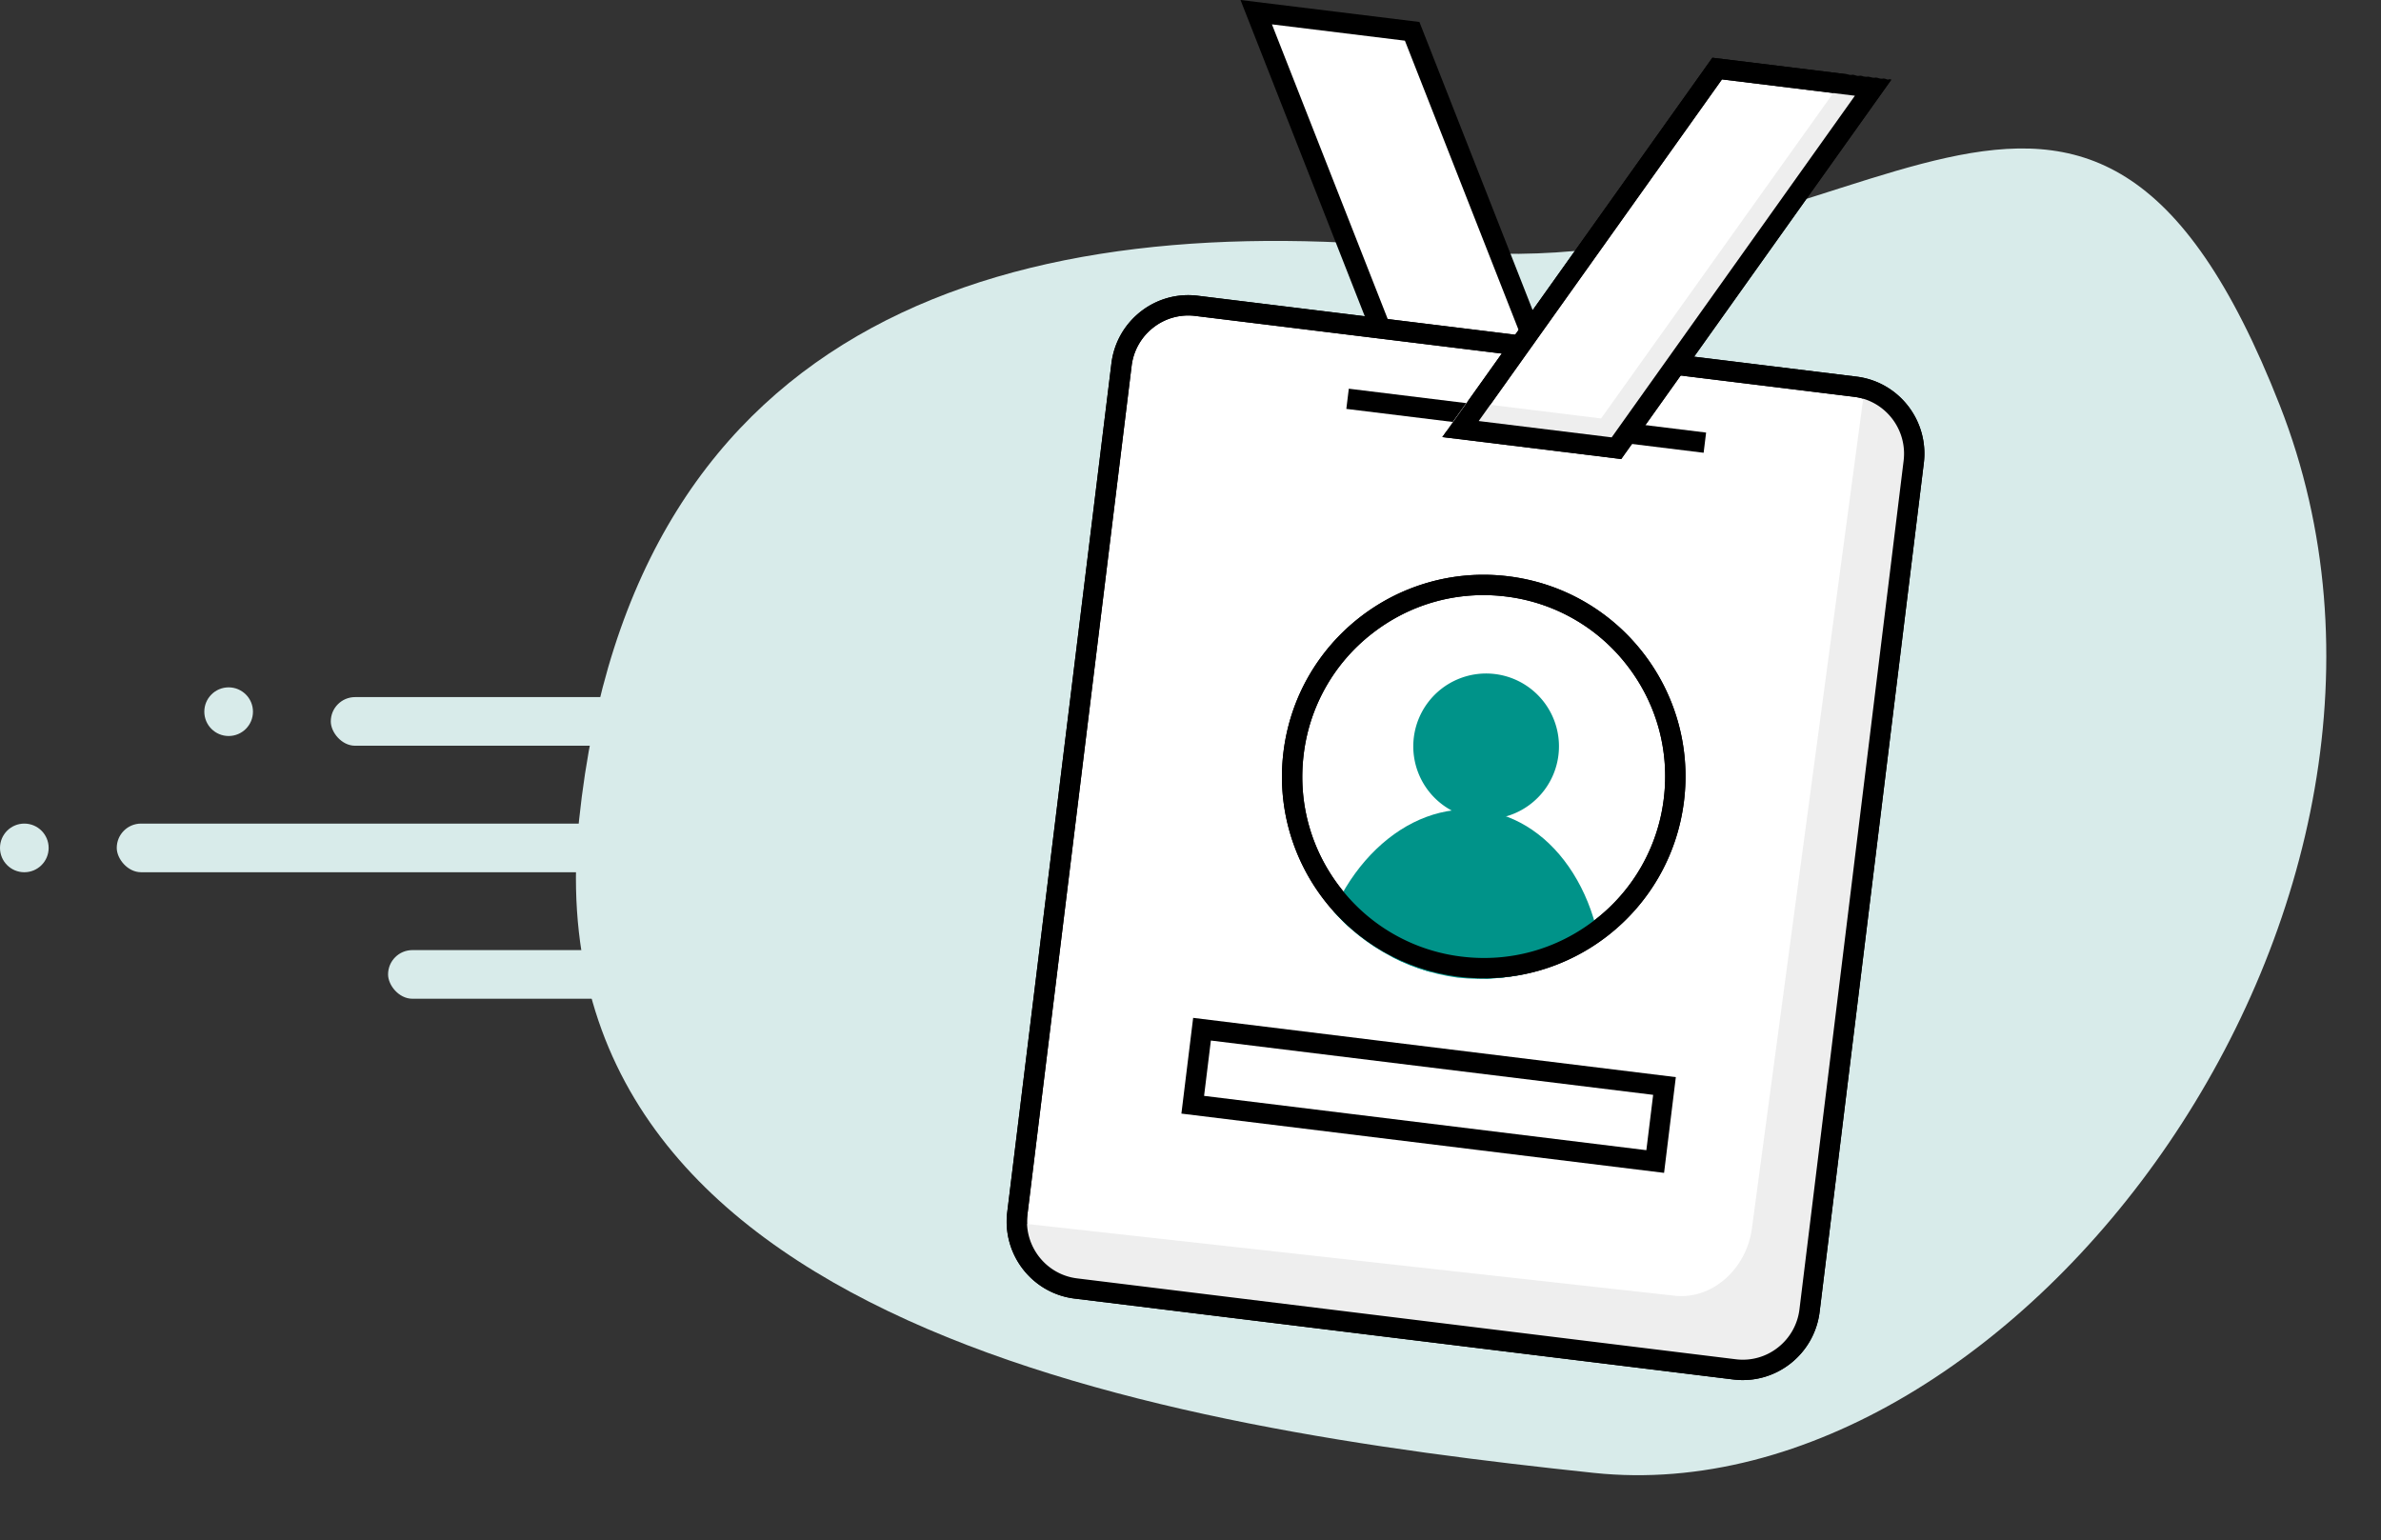 <svg xmlns="http://www.w3.org/2000/svg" width="234.039" height="151.397" viewBox="0 0 234.039 151.397">
    <rect x="0" y="0" width="234.039" height="151.397" fill="#333333" stroke="none"/>
    <defs>
        <clipPath id="hgvg7flaca">
            <path data-name="패스 19" d="M19.569 0a19.814 19.814 0 0 1 19.57 20.049A19.812 19.812 0 0 1 19.57 40.1 19.814 19.814 0 0 1 0 20.048 19.812 19.812 0 0 1 19.569 0z" style="stroke:#000;stroke-width:2px;fill:none"/>
        </clipPath>
    </defs>
    <g data-name="그룹 10">
        <g data-name="그룹 9" transform="translate(0 .405)">
            <path data-name="패스 8" d="M78.47 16.046c41.89.013 59.275-40.145 83.51 6.54s-14.172 111.434-56.062 111.421S.014 130.856 0 80.665s36.58-64.632 78.47-64.619z" transform="rotate(6.02 32.71 621.66)" style="fill:#d8ebea"/>
            <rect data-name="사각형 13" width="55.467" height="4.782" rx="2.391" transform="translate(32.515 68.117)" style="fill:#d8ebea"/>
            <rect data-name="사각형 14" width="67.899" height="4.782" rx="2.391" transform="translate(11.476 80.551)" style="fill:#d8ebea"/>
            <rect data-name="사각형 15" width="58.336" height="4.782" rx="2.391" transform="translate(38.145 92.986)" style="fill:#d8ebea"/>
            <circle data-name="타원 10" cx="2.391" cy="2.391" r="2.391" transform="translate(20.083 67.16)" style="fill:#d8ebea"/>
            <circle data-name="타원 11" cx="2.391" cy="2.391" r="2.391" transform="translate(0 80.551)" style="fill:#d8ebea"/>
        </g>
        <g data-name="그룹 5">
            <g data-name="패스 7" style="fill:#fff">
                <path d="M37.846 39.246H22.403L1.679 1h15.443l20.724 38.246z" style="stroke:none" transform="rotate(7 60.97 996.806)"/>
                <path d="m3.358 2 19.64 36.246h13.169L16.527 2H3.358M0 0h17.718l21.807 40.246H21.807L0 0z" style="fill:#000;stroke:none" transform="rotate(7 60.97 996.806)"/>
            </g>
            <g data-name="패스 17" style="fill:#fff">
                <path d="M72.84 98.317H7.611c-3.644 0-6.609-2.98-6.609-6.64L1 7.639c0-1.774.688-3.442 1.937-4.696A6.55 6.55 0 0 1 7.608 1h65.23c3.644 0 6.609 2.98 6.609 6.64l.002 84.038a6.611 6.611 0 0 1-1.937 4.696 6.55 6.55 0 0 1-4.671 1.943z" style="stroke:none" transform="rotate(7 -174.968 914.786)"/>
                <path d="M7.608 2a5.557 5.557 0 0 0-3.963 1.649A5.618 5.618 0 0 0 2 7.639l.002 84.037c0 3.11 2.516 5.64 5.61 5.64l65.229.001a5.557 5.557 0 0 0 3.962-1.649 5.618 5.618 0 0 0 1.646-3.99L78.447 7.64c0-3.11-2.517-5.64-5.61-5.64L7.609 2m0-2h65.23c4.202 0 7.609 3.421 7.609 7.64l.002 84.038c0 4.22-3.406 7.64-7.609 7.64l-65.229-.002c-4.202 0-7.609-3.42-7.609-7.64L0 7.64C0 3.42 3.406 0 7.608 0z" style="fill:#000;stroke:none" transform="rotate(7 -174.968 914.786)"/>
            </g>
            <path data-name="빼기 2" d="M6.43 103.88A6.826 6.826 0 0 1 0 98.285c.155-.006.318-.018.486-.037l63.608-7.469c3.644-.428 6.3-4.1 5.911-8.186l-7.677-81.51A8.361 8.361 0 0 0 62.155 0h.217A6.248 6.248 0 0 1 66.8 1.9a7.781 7.781 0 0 1 2.178 4.772l7.675 81.509c.385 4.085-2.266 7.758-5.911 8.186l-63.609 7.472a6.016 6.016 0 0 1-.703.041z" transform="rotate(13.02 -45.955 549.473)" style="fill:#eee"/>
            <g data-name="패스 18" style="fill:none">
                <path d="M0 0h47.8v9.48H0z" style="stroke:none" transform="rotate(7 -759.28 1008.786)"/>
                <path d="M2 2v5.48h43.8V2H2M0 0h47.8v9.481H0V0z" style="fill:#000;stroke:none" transform="rotate(7 -759.28 1008.786)"/>
            </g>
            <g data-name="패스 9" style="fill:none">
                <path d="M19.831 0A19.832 19.832 0 1 1 0 19.831 19.833 19.833 0 0 1 19.831 0z" style="stroke:none" transform="rotate(7 -379.049 1078.214)"/>
                <path d="M19.83 2c-4.762 0-9.24 1.854-12.608 5.222A17.714 17.714 0 0 0 2 19.831c0 4.763 1.855 9.24 5.223 12.609a17.716 17.716 0 0 0 12.609 5.223v4-4c4.763 0 9.24-1.855 12.608-5.223a17.714 17.714 0 0 0 5.223-12.608c0-4.763-1.855-9.241-5.223-12.61A17.716 17.716 0 0 0 19.83 2m0-2c.001 0 0 0 0 0 10.953 0 19.833 8.879 19.833 19.832 0 10.952-8.88 19.83-19.83 19.83h-.001C8.879 39.663 0 30.785 0 19.832 0 8.879 8.879 0 19.83 0z" style="fill:#000;stroke:none" transform="rotate(7 -379.049 1078.214)"/>
            </g>
            <g data-name="패스 10" style="fill:#009389">
                <path d="M7.16 13.32A6.167 6.167 0 0 1 1 7.16a6.12 6.12 0 0 1 1.804-4.356A6.12 6.12 0 0 1 7.159 1a6.167 6.167 0 0 1 6.16 6.16 6.12 6.12 0 0 1-1.804 4.355A6.12 6.12 0 0 1 7.16 13.32z" style="stroke:none" transform="rotate(7 -464.584 1175.904)"/>
                <path d="M7.16 2A5.126 5.126 0 0 0 3.51 3.51 5.126 5.126 0 0 0 2 7.16a5.166 5.166 0 0 0 5.16 5.16 5.126 5.126 0 0 0 3.648-1.512A5.126 5.126 0 0 0 12.32 7.16 5.166 5.166 0 0 0 7.16 2m0-2a7.16 7.16 0 0 1 0 14.32A7.16 7.16 0 0 1 7.16 0z" style="fill:#009389;stroke:none" transform="rotate(7 -464.584 1175.904)"/>
            </g>
            <path data-name="선 1" transform="rotate(7 -254.231 1102.44)" style="stroke:#000;stroke-width:2px;fill:none" d="M0 0h35.384"/>
            <g data-name="마스크 그룹 1" transform="rotate(7 -376.357 1079.29)" style="clip-path:url(#hgvg7flaca)">
                <g data-name="빼기 1" style="fill:#009389">
                    <path d="M27.29 16.363H1.073c.379-4.086 1.83-7.848 4.135-10.685C7.66 2.661 10.847 1 14.181 1c3.334 0 6.52 1.661 8.974 4.679 2.306 2.836 3.756 6.598 4.136 10.684z" style="stroke:none" transform="translate(5.672 23.491)"/>
                    <path d="M26.166 15.363c-.498-3.464-1.811-6.623-3.787-9.053C20.119 3.53 17.208 2 14.18 2S8.243 3.53 5.983 6.31c-1.976 2.43-3.289 5.589-3.787 9.053h23.97m2.197 2H0C.222 12.662 1.796 8.289 4.43 5.048 7.078 1.793 10.541 0 14.181 0c3.64 0 7.103 1.793 9.75 5.048 2.635 3.241 4.21 7.615 4.432 12.314v.001z" style="fill:#009389;stroke:none" transform="translate(5.672 23.491)"/>
                </g>
            </g>
            <g data-name="패스 11" style="fill:none">
                <path d="M19.831 0A19.832 19.832 0 1 1 0 19.831 19.833 19.833 0 0 1 19.831 0z" style="stroke:none" transform="rotate(7 -379.049 1078.214)"/>
                <path d="M19.83 2c-4.762 0-9.24 1.854-12.608 5.222A17.714 17.714 0 0 0 2 19.831c0 4.763 1.855 9.24 5.223 12.609a17.716 17.716 0 0 0 12.609 5.223v4-4c4.763 0 9.24-1.855 12.608-5.223a17.714 17.714 0 0 0 5.223-12.608c0-4.763-1.855-9.241-5.223-12.61A17.716 17.716 0 0 0 19.83 2m0-2c.001 0 0 0 0 0 10.953 0 19.833 8.879 19.833 19.832 0 10.952-8.88 19.83-19.83 19.83h-.001C8.879 39.663 0 30.785 0 19.832 0 8.879 8.879 0 19.83 0z" style="fill:#000;stroke:none" transform="rotate(7 -379.049 1078.214)"/>
            </g>
            <g data-name="패스 20" style="fill:none">
                <path d="M7.608 0h65.239a7.625 7.625 0 0 1 7.609 7.64v84.037a7.624 7.624 0 0 1-7.609 7.64H7.611A7.625 7.625 0 0 1 0 91.677V7.639A7.624 7.624 0 0 1 7.608 0z" style="stroke:none" transform="rotate(7 -174.966 914.746)"/>
                <path d="M7.608 2a5.557 5.557 0 0 0-3.963 1.649A5.618 5.618 0 0 0 2 7.639l.002 84.037c0 3.11 2.516 5.64 5.61 5.64l65.238.001a5.557 5.557 0 0 0 3.963-1.649 5.618 5.618 0 0 0 1.646-3.99L78.456 7.64c0-3.11-2.516-5.64-5.609-5.64L7.608 2m0-2h65.24c4.202 0 7.608 3.421 7.608 7.64l.003 84.038c0 4.22-3.407 7.64-7.609 7.64l-65.239-.002c-4.202 0-7.609-3.42-7.609-7.64L0 7.64C0 3.42 3.406 0 7.608 0z" style="fill:#000;stroke:none" transform="rotate(7 -174.966 914.746)"/>
            </g>
            <g data-name="패스 6" style="fill:#fff">
                <path d="M17.121 39.245H1.678L22.4 1h15.443L17.121 39.245z" style="stroke:none" transform="rotate(7 48.679 1200.585)"/>
                <path d="M22.996 2 3.357 38.245h13.169L36.164 2H22.996m-1.192-2h17.718L17.717 40.245H-.001L21.804-.002z" style="fill:#000;stroke:none" transform="rotate(7 48.679 1200.585)"/>
            </g>
            <path data-name="빼기 3" d="M0 43.457 1.347 40.2l13.2-1.385L30.434.436 34.607 0 17.374 41.636 0 43.457z" transform="rotate(13.02 75.8 665.795)" style="fill:#eee"/>
            <g data-name="패스 14" style="fill:none">
                <path d="M21.8 0h17.722L17.717 40.245H0z" style="stroke:none" transform="rotate(7 48.67 1200.584)"/>
                <path d="M22.996 2 3.357 38.245h13.169L36.164 2H22.996m-1.192-2h17.718L17.717 40.245H-.001L21.804-.002z" style="fill:#000;stroke:none" transform="rotate(7 48.67 1200.584)"/>
            </g>
        </g>
    </g>
</svg>
